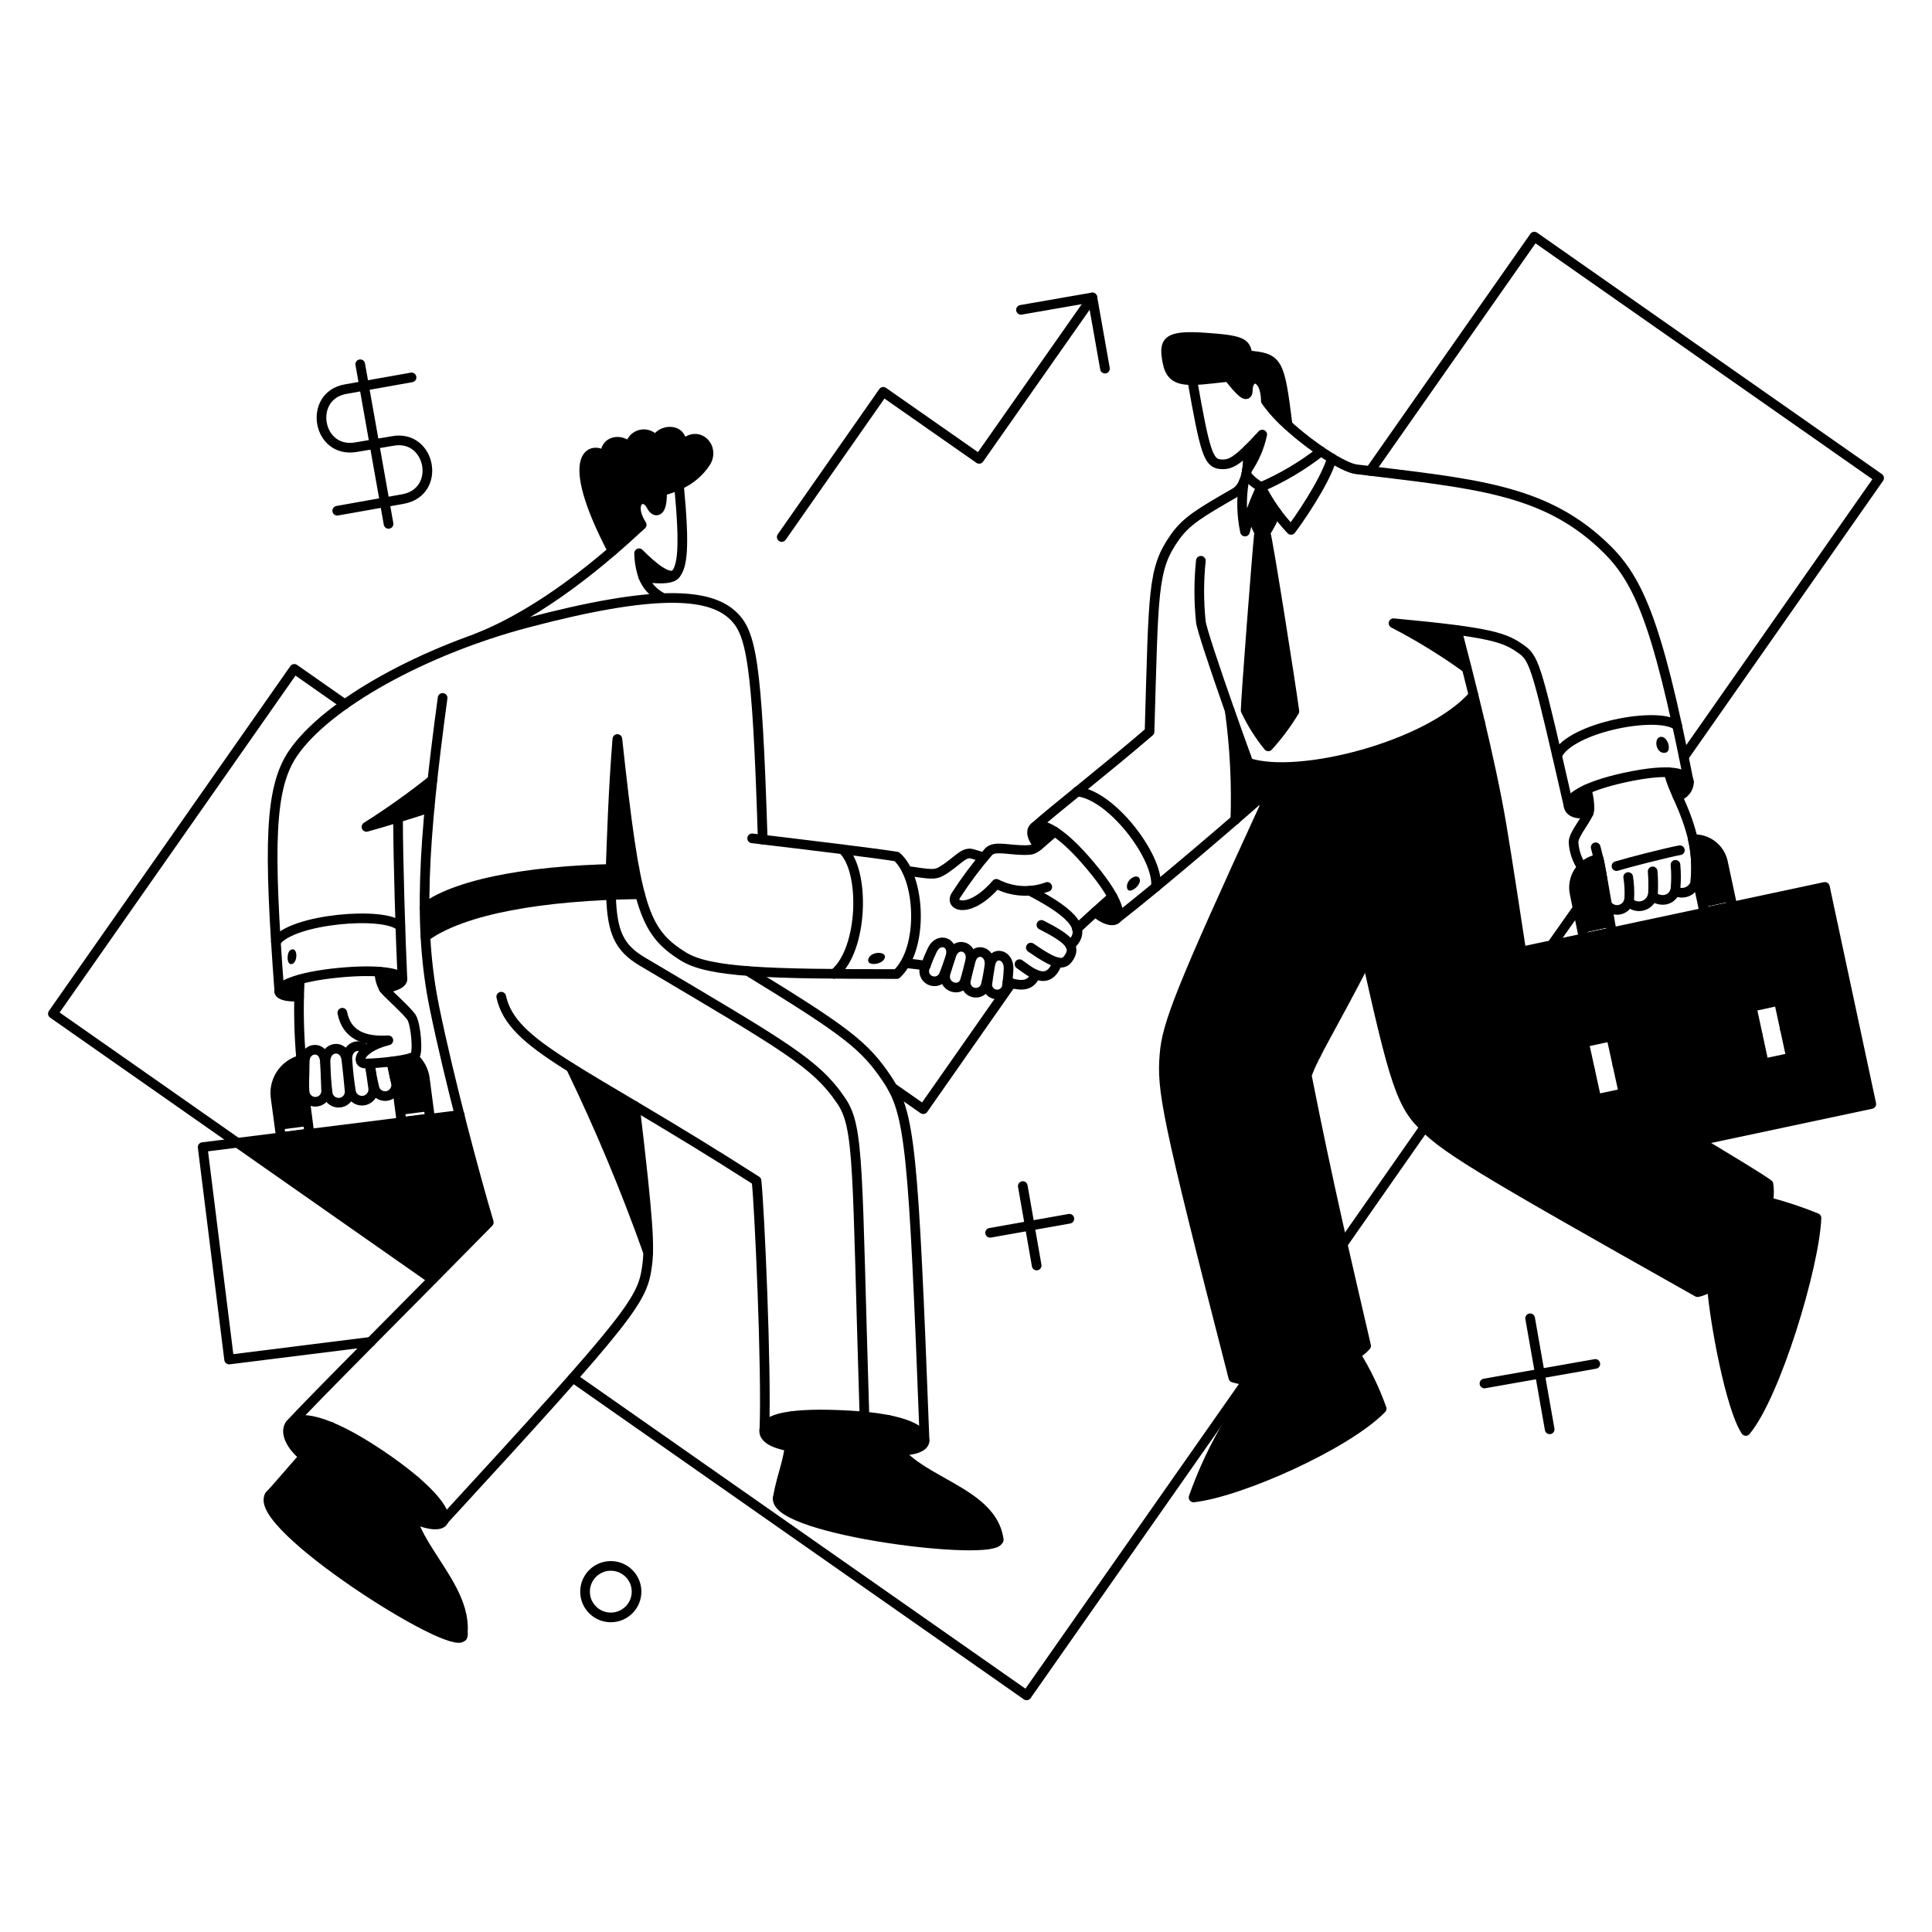 <svg xmlns="http://www.w3.org/2000/svg" fill="none" viewBox="-0.5 -0.5 200 200" id="Business-Deal--Streamline-Bangalore"><desc>Business Deal Streamline Illustration: https://streamlinehq.com</desc><g id="Business-Business-deal-01"><g id="color 2"><path id="Vector" fill="#000000" d="M42.142 156.631c-0.209 -0.628 -0.289 -1.293 -0.233 -1.952 0.055 -0.66 0.244 -1.301 0.555 -1.886 -2.634 -2.252 -5.567 -4.128 -8.715 -5.577 -2.288 2.394 -5.14 5.837 -6.239 6.995 1.89 -1.248 19.226 11.173 19.907 14.273 0.321 -4.273 -4.077 -8.098 -5.274 -11.853Z" stroke-width="1"></path><path id="Vector_2" fill="#000000" d="M92.505 149.655c-0.754 -0.889 -1.139 -2.032 -1.078 -3.195 -3.267 -0.541 -6.588 -0.676 -9.887 -0.398 -0.042 1.057 -0.142 2.111 -0.298 3.157 -0.359 2.288 -0.87 3.195 -1.229 5.331 0.548 -2.061 21.835 1.758 22.818 4.14 -0.76 -4.574 -7.623 -5.708 -10.326 -9.036Z" stroke-width="1"></path><path id="Vector_3" fill="#000000" d="M182.569 122.091c-1.115 -0.796 -3.781 -2.42 -7.263 -4.499l-16.219 3.422 -4.762 -22.44 2.666 -0.567c-2.095 -14.052 -2.499 -16.256 -4.273 -23.745 -5.16 5.504 -17.638 8.328 -23.007 6.825 0.141 0.424 0.246 0.697 0.718 1.834 -8.756 19.113 -10.114 22.61 -10.379 25.749 -0.298 3.682 0.095 6.144 7.127 33.462 4.279 1.194 11.43 -0.818 13.763 -3.289 -1.966 -8.488 -3.97 -16.939 -6.144 -27.998 0.268 -0.738 0.584 -1.458 0.945 -2.155 1.906 -5.554 3.137 -11.318 3.668 -17.166 3.51 15.91 4.542 21.332 6.957 24.028 2.439 2.703 5.273 4.424 28.868 17.711 3.538 -0.916 7.946 -7.244 7.335 -11.17Z" stroke-width="1"></path><path id="Vector_4" fill="#000000" d="M47.076 114.908c-11.476 1.416 -13.234 1.619 -23.007 2.892L44.26 131.937c0.872 -0.882 4.96 -5.019 5.823 -5.917 -0.458 -1.446 -2.279 -8.205 -3.006 -11.112Z" stroke-width="1"></path><path id="Vector_5" fill="#000000" d="M30.988 112.696c0 -0.011 0.038 -3.554 0.038 -3.554 -0.912 0.133 -1.735 0.617 -2.296 1.347 -0.561 0.73 -0.816 1.651 -0.709 2.566l0.473 3.383 2.949 -0.378 -0.454 -3.364Z" stroke-width="1"></path><path id="Vector_6" fill="#000000" d="M43.482 111.164c-0.109 -0.861 -0.535 -1.649 -1.194 -2.212 -0.732 0.259 -1.495 0.424 -2.269 0.492 0.16 0.697 0.211 0.943 0.378 1.777 0.155 0.155 0.108 0.121 0.586 3.682l2.949 -0.378 -0.451 -3.36Z" stroke-width="1"></path></g><g id="color 1"><path id="Vector_7" fill="#000000" d="M182.55 123.944c-0.789 3.533 -2.883 6.639 -5.861 8.696 0.298 3.857 1.947 12.647 3.516 15.011 3.085 -3.686 7.108 -16.958 7.316 -22.043 -1.613 -0.679 -3.276 -1.235 -4.972 -1.664Z" stroke-width="1"></path><path id="Vector_8" fill="#000000" d="M139.862 139.749c-3.094 1.832 -6.632 2.779 -10.228 2.741 -2.833 3.626 -5.05 7.693 -6.56 12.04 4.876 -0.548 15.842 -5.464 19.472 -9.188 -0.695 -1.954 -1.594 -3.829 -2.685 -5.593Z" stroke-width="1"></path><path id="Vector_9" fill="#000000" d="M46.418 168.982C42.207 167.956 25.77 157.104 27.377 154.325c1.448 -1.737 17.777 10 19.817 13.666 0.466 0.844 0.231 1.238 -0.777 0.991Z" stroke-width="1"></path><path id="Vector_10" fill="#000000" d="M93.551 155.4c-5.95 -1.237 -12.686 -1.958 -13.459 -0.957 -1.656 2.141 10.259 4.179 12.95 4.528 4.448 0.583 8.57 0.734 9.6 0.21 2.12 -1.076 -6.618 -3.265 -9.09 -3.781Z" stroke-width="1"></path><path id="Vector_11" fill="#000000" d="M95.209 148.596c-0.038 -0.681 -0.945 -1.55 -3.762 -2.117 -0.071 1.165 0.316 2.311 1.078 3.195 1.909 0 2.722 -0.51 2.685 -1.078Z" stroke-width="1"></path><path id="Vector_12" fill="#000000" d="M78.629 147.538c-0.076 0.813 0.889 1.38 2.628 1.701 0.151 -1.059 0.246 -2.098 0.298 -3.157 -2 0.246 -2.851 0.78 -2.926 1.456Z" stroke-width="1"></path><path id="Vector_13" fill="#000000" d="M33.748 147.197c-0.813 0.832 -1.791 1.947 -2.779 3.063 -1.475 -1.21 -1.99 -2.571 -1.456 -3.289l0.113 -0.132c0.548 -0.51 1.89 -0.567 4.121 0.359Z" stroke-width="1"></path><path id="Vector_14" fill="#000000" d="M42.486 152.793c2.344 2.004 3.236 3.482 2.93 4.121 -0.262 0.549 -1.399 0.529 -3.271 -0.284 -0.218 -0.628 -0.3 -1.294 -0.241 -1.955 0.059 -0.662 0.257 -1.303 0.581 -1.883Z" stroke-width="1"></path><path id="Vector_15" fill="#000000" d="M130.046 82.013c-1.236 -3.457 -0.127 -0.07 -3.271 -8.961 0.514 3.745 0.71 7.527 0.586 11.305 1.138 -0.964 2.065 -1.796 2.685 -2.344Z" stroke-width="1"></path><path id="Vector_16" fill="#000000" d="M152.036 71.483c-4.632 5.273 -18.109 8.696 -23.329 6.976 0.359 0.983 0.697 1.89 0.983 2.647 5.484 1.535 17.935 -1.433 23.007 -6.844 -0.226 -0.945 -0.434 -1.89 -0.662 -2.779Z" stroke-width="1"></path><path id="Vector_17" fill="#000000" d="M139.408 91.522c-0.53 5.848 -1.761 11.612 -3.668 17.166 0.983 -1.947 2.628 -4.745 5.273 -9.887l-1.606 -7.278Z" stroke-width="1"></path><path id="Vector_18" fill="#000000" d="M173.154 81.918c-0.374 -0.791 -0.679 -1.613 -0.907 -2.458 1.144 0.049 1.753 0.33 1.99 0.697 0.435 0.667 -0.247 1.49 -1.083 1.761Z" stroke-width="1"></path><path id="Vector_19" fill="#000000" d="M163.739 81.219c-1.361 0.624 -1.89 1.248 -1.872 1.701 0.057 0.586 0.775 0.964 2.08 0.737 0.304 -0.608 -0.084 -1.769 -0.208 -2.439Z" stroke-width="1"></path><path id="Vector_20" fill="#000000" d="M150.317 64.696c-1.645 -0.227 -3.762 -0.454 -6.541 -0.718 2.633 1.36 5.16 2.915 7.562 4.651 -0.396 -1.55 -0.756 -2.911 -1.021 -3.932Z" stroke-width="1"></path><path id="Vector_21" fill="#000000" d="M130.146 44.486c-0.357 1.273 -0.894 2.489 -1.592 3.611 0.038 -0.529 0.038 -1.194 0.095 -2.023 0.419 -0.435 0.91 -0.964 1.497 -1.588Z" stroke-width="1"></path><path id="Vector_22" fill="#000000" d="M128.633 36.282c-0.113 -1.323 -0.548 -1.592 -4.367 -1.834 -4.046 -0.284 -4.348 0.378 -3.932 2.533 0.284 1.456 1.04 1.872 2.571 1.872 0.945 0 2.189 -0.17 3.762 -0.34 1.21 1.531 2.004 2.325 2.004 1.399 0 -1.758 1.834 -1.72 1.872 1.095 0.681 0.697 1.437 1.531 2.25 2.344 -0.832 -6.69 -1.002 -6.785 -4.159 -7.068Z" stroke-width="1"></path><path id="Vector_23" fill="#000000" d="M130.485 54.62c0.45 -0.669 0.824 -1.385 1.115 -2.136 -0.567 -0.813 -1.078 -1.664 -1.592 -2.552 -0.34 0.796 -0.697 1.607 -1.002 2.401 0.148 0.792 0.416 1.557 0.796 2.269 -0.227 2.136 -1.399 17.43 -1.399 18.432 0.638 1.326 1.424 2.576 2.344 3.724 1.026 -1.117 1.937 -2.333 2.722 -3.63 -0.376 -2.836 -2.683 -17.487 -2.985 -18.508Z" stroke-width="1"></path><path id="Vector_24" fill="#000000" d="M106.646 85.057c0.341 -0.244 1.04 -0.132 2.042 0.529 -0.851 0.718 -1.342 1.153 -1.701 1.456 -0.775 -0.964 -0.793 -1.662 -0.34 -1.985Z" stroke-width="1"></path><path id="Vector_25" fill="#000000" d="M114.681 92.316c0.586 1.095 0.697 1.815 0.492 2.174 -0.014 0.039 -0.041 0.072 -0.076 0.095 -0.34 0.359 -1.229 0.17 -2.212 -0.681 0.699 -0.624 1.796 -1.588 1.796 -1.588Z" stroke-width="1"></path><path id="Vector_26" fill="#000000" d="M30.535 100.899c-0.038 0.548 -0.057 1.153 -0.057 1.777 -1.38 0.057 -2.032 -0.188 -2.061 -0.548 -0.027 -0.339 0.662 -0.832 2.117 -1.229Z" stroke-width="1"></path><path id="Vector_27" fill="#000000" d="M41.159 100.861c0.057 0.34 -0.435 0.756 -1.928 0.983 -0.312 -0.525 -0.463 -1.129 -0.435 -1.739 1.512 0.092 2.306 0.416 2.363 0.756Z" stroke-width="1"></path><path id="Vector_28" fill="#000000" d="M63.429 75.982c-0.434 5.304 -0.588 10.922 -0.697 13.479 -8.639 0.208 -15.935 1.55 -19.281 4.008 0.019 1.021 0.038 2.023 0.095 2.985 5.03 -3.644 16.003 -4.271 22.232 -4.386 -1.018 -3.771 -1.794 -10.959 -2.349 -16.086Z" stroke-width="1"></path><path id="Vector_29" fill="#000000" d="M44.26 80.236c-0.113 0.983 -0.208 1.947 -0.284 2.874 -0.907 0.298 -2.098 0.68 -3.271 1.04 -1.229 0.377 -2.439 0.718 -3.271 0.964 2.356 -1.509 4.634 -3.137 6.825 -4.877Z" stroke-width="1"></path><path id="Vector_30" fill="#000000" d="M69.573 58.76c-0.06 0.095 -0.13 0.184 -0.208 0.265 -0.464 0.483 -1.942 0.417 -3.266 0.209 -0.283 -0.79 -0.438 -1.62 -0.459 -2.459 1.626 1.626 3.289 2.911 3.932 1.985Z" stroke-width="1"></path><path id="Vector_31" fill="#000000" d="M70.065 45.64c0.113 -2.08 -2.477 -1.664 -2.687 -0.492 -0.156 -0.273 -0.397 -0.488 -0.686 -0.611 -0.289 -0.123 -0.611 -0.148 -0.916 -0.071s-0.576 0.252 -0.772 0.498c-0.196 0.246 -0.306 0.55 -0.313 0.864 -0.926 -1.095 -2.817 -0.697 -2.495 0.964 -1.304 -1.267 -4.651 -0.51 0.697 9.717 1.115 -0.945 2.136 -1.872 3.025 -2.703 -1.512 -2.363 0.227 -3.482 1.002 -1.947 0.416 0.813 1.194 0.737 1.095 -1.55 0.611 -0.158 1.206 -0.373 1.777 -0.643 1.127 -0.498 2.086 -1.313 2.76 -2.344 0.992 -1.588 -0.917 -3.479 -2.487 -1.683Z" stroke-width="1"></path><path id="Vector_32" fill="#000000" d="M65.225 114.019c1.153 9.623 1.437 13.158 1.38 15.162 -2.308 -6.522 -4.979 -12.91 -8 -19.134 1.818 1.136 4.011 2.422 6.62 3.972Z" stroke-width="1"></path><path id="Vector_33" fill="#000000" d="m175.082 89.934 0.734 3.496 2.911 -0.624 -0.87 -4.065c-0.152 -0.701 -0.551 -1.325 -1.123 -1.758s-1.28 -0.648 -1.996 -0.605c0.262 1.166 0.376 2.36 0.343 3.555Z" stroke-width="1"></path><path id="Vector_34" fill="#000000" d="m165.006 88.422 -0.189 0.038c-0.386 0.079 -0.753 0.234 -1.08 0.456 -0.325 0.222 -0.604 0.507 -0.819 0.838 -0.214 0.331 -0.361 0.701 -0.431 1.089 -0.071 0.388 -0.063 0.786 0.023 1.171l0.832 4.065 2.911 -0.624c-0.034 -0.162 -1.136 -6.7 -1.248 -7.033Z" stroke-width="1"></path><path id="Vector_35" stroke="#000000" stroke-linejoin="round" d="m175.082 89.934 0.849 4.024 2.911 -0.624 -0.984 -4.593c-0.152 -0.701 -0.551 -1.325 -1.123 -1.758s-1.28 -0.648 -1.996 -0.605c0.262 1.166 0.376 2.36 0.343 3.555Z" stroke-width="1"></path><path id="Vector_36" stroke="#000000" stroke-linejoin="round" d="m165.006 88.422 -0.189 0.038c-0.386 0.079 -0.753 0.234 -1.08 0.456 -0.325 0.222 -0.604 0.507 -0.819 0.838 -0.214 0.331 -0.361 0.701 -0.431 1.089 -0.071 0.388 -0.063 0.786 0.023 1.171l0.935 4.615 2.911 -0.624c-0.034 -0.162 -1.24 -7.251 -1.351 -7.583Z" stroke-width="1"></path><path id="Vector_37" fill="#000000" d="M29.608 97.817c0.737 -0.339 0.737 1.286 0.132 1.475 -0.605 0.189 -0.587 -1.266 -0.132 -1.475Z" stroke-width="1"></path><path id="Vector_38" fill="#000000" d="M89.443 98.649c0.384 -0.734 1.944 -0.645 1.626 0.076 -0.318 0.72 -2.091 0.817 -1.626 -0.076Z" stroke-width="1"></path><path id="Vector_39" fill="#000000" d="M116.174 91.428c0.151 0.775 1.542 -0.298 1.304 -0.945 -0.238 -0.647 -1.475 0.076 -1.304 0.945Z" stroke-width="1"></path><path id="Vector_40" fill="#000000" d="M171.471 75.774c0.737 -0.009 1.194 1.683 0.284 1.664 -0.91 -0.019 -1.078 -1.655 -0.284 -1.664Z" stroke-width="1"></path><path id="Vector_41" fill="#000000" d="m188.694 92.634 0.189 12.438c0.002 0.062 -0.018 0.121 -0.056 0.17 -0.038 0.048 -0.093 0.082 -0.152 0.095l-4.348 0.926 0.586 2.722 -2.817 0.605 -0.586 -2.722 -14.519 3.085 0.586 2.722 -2.817 0.605 -0.585 -2.72 -4.348 0.926c-0.059 0.008 -0.119 -0.003 -0.172 -0.03 -0.054 -0.027 -0.098 -0.07 -0.126 -0.121l-4.876 -11.443 4.478 21.136 34.086 -7.241 -4.522 -21.153Z" stroke-width="1"></path><path id="Vector_42" fill="#000000" d="m188.146 91.371 -33.556 7.146 5.293 12.421 4.159 -0.889 -0.567 -2.647 2.817 -0.605 0.567 2.647 14.519 -3.082 -0.548 -2.647 2.817 -0.605 0.567 2.647 4.14 -0.87 -0.208 -13.517Z" stroke-width="1"></path><path id="Vector_43" stroke="#000000" stroke-linecap="round" stroke-linejoin="round" d="m159.13 121.028 -4.801 -22.457 34.081 -7.26 4.806 22.476 -34.086 7.241Z" stroke-width="1"></path></g><g id="outlines"><path id="Vector_44" stroke="#000000" stroke-linecap="round" stroke-linejoin="round" d="m160.14 97.319 2.672 -3.792" stroke-width="1"></path><path id="Vector_45" stroke="#000000" stroke-linecap="round" stroke-linejoin="round" d="M173.816 77.854 194.025 48.986l-35.693 -24.992 -16.996 24.255" stroke-width="1"></path><path id="Vector_46" stroke="#000000" stroke-linecap="round" stroke-linejoin="round" d="m138.501 128.292 8.469 -12.118" stroke-width="1"></path><path id="Vector_47" stroke="#000000" stroke-linecap="round" stroke-linejoin="round" d="m58.816 142.131 46.96 32.876 22.837 -32.592" stroke-width="1"></path><path id="Vector_48" stroke="#000000" stroke-linecap="round" stroke-linejoin="round" d="m35.204 72.409 -5.237 -3.668L4.975 104.434l39.285 27.507" stroke-width="1"></path><path id="Vector_49" stroke="#000000" stroke-linecap="round" stroke-linejoin="round" d="m104.207 101.277 -9.131 13.044 -3.195 -2.231" stroke-width="1"></path><path id="Vector_50" stroke="#000000" stroke-linecap="round" stroke-linejoin="round" d="m80.425 55.092 10.511 -15.029 9.925 6.938 11.721 -16.712" stroke-width="1"></path><path id="Vector_51" stroke="#000000" stroke-linecap="round" stroke-linejoin="round" d="m105.19 31.574 7.392 -1.286 1.304 7.373" stroke-width="1"></path><path id="Vector_52" stroke="#000000" stroke-linecap="round" stroke-linejoin="round" d="m34.41 52.37 6.806 -1.21c4.051 -0.736 2.891 -6.73 -1.059 -6.012l-3.8 0.643c-4.047 0.69 -5.014 -5.337 -1.059 -6.012l6.806 -1.21" stroke-width="1"></path><path id="Vector_53" stroke="#000000" stroke-linecap="round" stroke-linejoin="round" d="m36.792 37.208 2.93 16.523" stroke-width="1"></path><path id="Vector_54" stroke="#000000" stroke-linecap="round" stroke-linejoin="round" d="m101.995 127.12 8.205 -1.456" stroke-width="1"></path><path id="Vector_55" stroke="#000000" stroke-linecap="round" stroke-linejoin="round" d="m105.379 122.281 1.437 8.224" stroke-width="1"></path><path id="Vector_56" stroke="#000000" stroke-linecap="round" stroke-linejoin="round" d="m153.171 142.717 11.475 -2.023" stroke-width="1"></path><path id="Vector_57" stroke="#000000" stroke-linecap="round" stroke-linejoin="round" d="m157.898 135.968 2.023 11.494" stroke-width="1"></path><path id="Vector_58" stroke="#000000" stroke-linecap="round" stroke-linejoin="round" d="M62.73 166.934c1.472 0 2.666 -1.193 2.666 -2.666 0 -1.473 -1.193 -2.666 -2.666 -2.666 -1.472 0 -2.666 1.193 -2.666 2.666 0 1.473 1.193 2.666 2.666 2.666Z" stroke-width="1"></path><path id="Vector_59" stroke="#000000" stroke-linecap="round" stroke-linejoin="round" d="m37.889 138.404 -14.67 1.834 -2.741 -21.989 26.618 -3.326" stroke-width="1"></path><path id="Vector_60" stroke="#000000" stroke-linecap="round" stroke-linejoin="round" d="M69.783 49.701c1.144 -0.495 2.116 -1.316 2.796 -2.36 0.964 -1.592 -0.907 -3.497 -2.495 -1.683 0.113 -2.098 -2.458 -1.664 -2.687 -0.492 -0.157 -0.271 -0.398 -0.483 -0.687 -0.605 -0.289 -0.122 -0.609 -0.146 -0.913 -0.069 -0.304 0.077 -0.574 0.251 -0.77 0.495 -0.196 0.244 -0.307 0.546 -0.316 0.859 -0.926 -1.095 -2.817 -0.697 -2.495 0.964 -1.304 -1.267 -4.651 -0.51 0.697 9.717" stroke-width="1"></path><path id="Vector_61" stroke="#000000" stroke-linecap="round" stroke-linejoin="round" d="M66.1 59.233c-0.278 -0.791 -0.426 -1.621 -0.44 -2.459 1.492 1.507 3.044 2.738 3.775 2.172" stroke-width="1"></path><path id="Vector_62" stroke="#000000" stroke-linecap="round" stroke-linejoin="round" d="M45.318 71.747c-2.061 15.2 -2.523 23.822 -0.851 32.025 1.523 7.469 4.235 17.563 5.634 22.27 -6.503 6.636 -19.245 19.359 -20.588 20.947" stroke-width="1"></path><path id="Vector_63" stroke="#000000" stroke-linecap="round" stroke-linejoin="round" d="M30.969 150.279c-1.475 -1.21 -1.982 -2.568 -1.456 -3.289 0.742 -1.017 3.651 -0.741 9.339 3.085 5.031 3.383 7 5.938 6.56 6.865 -0.262 0.549 -1.399 0.529 -3.271 -0.284" stroke-width="1"></path><path id="Vector_64" stroke="#000000" stroke-linecap="round" stroke-linejoin="round" d="M81.238 149.239c-1.739 -0.321 -2.712 -0.89 -2.628 -1.701 0.12 -1.154 2.533 -1.873 8.866 -1.512 5.97 0.339 7.662 1.625 7.732 2.571 0.042 0.567 -0.775 1.078 -2.703 1.078" stroke-width="1"></path><path id="Vector_65" stroke="#000000" stroke-linecap="round" stroke-linejoin="round" d="M45.394 156.911c19.756 -21.476 20.616 -22.857 21.094 -26.391 0.26 -1.91 0.189 -4.31 -1.267 -16.523" stroke-width="1"></path><path id="Vector_66" stroke="#000000" stroke-linecap="round" stroke-linejoin="round" d="M27.396 154.343c1.211 -2.08 21.363 12.477 19.964 14.576 -1.093 1.645 -21.759 -11.493 -19.964 -14.576Z" stroke-width="1"></path><path id="Vector_67" stroke="#000000" stroke-linecap="round" stroke-linejoin="round" d="M80.009 154.608c0.184 -2.269 23.195 1.928 22.856 4.291 -0.266 1.853 -23.128 -0.946 -22.856 -4.291Z" stroke-width="1"></path><path id="Vector_68" stroke="#000000" stroke-linecap="round" stroke-linejoin="round" d="M33.748 147.197c-2.023 2.098 -5.256 5.97 -6.352 7.127" stroke-width="1"></path><path id="Vector_69" stroke="#000000" stroke-linecap="round" stroke-linejoin="round" d="M42.486 152.793c-2.892 5.237 5.785 10.209 4.876 16.126" stroke-width="1"></path><path id="Vector_70" stroke="#000000" stroke-linecap="round" stroke-linejoin="round" d="M80.009 154.608c0.492 -2.968 1.286 -3.554 1.55 -8.526" stroke-width="1"></path><path id="Vector_71" stroke="#000000" stroke-linecap="round" stroke-linejoin="round" d="M91.446 146.479c-0.298 6.22 10.681 6.428 11.438 12.421" stroke-width="1"></path><path id="Vector_72" stroke="#000000" stroke-linecap="round" stroke-linejoin="round" d="M78.629 147.538c0.246 -6.239 -0.51 -23.064 -0.813 -25.805 -18.262 -11.702 -25.295 -13.895 -26.429 -19.056" stroke-width="1"></path><path id="Vector_73" stroke="#000000" stroke-linecap="round" stroke-linejoin="round" d="M95.209 148.596c-1.153 -30.324 -1.492 -33.839 -3.876 -37.394 -2.327 -3.478 -4.254 -4.953 -14.406 -11.173" stroke-width="1"></path><path id="Vector_74" stroke="#000000" stroke-linecap="round" stroke-linejoin="round" d="M28.417 102.128C27.283 86.985 27.397 81.093 29.816 77.511c3.482 -5.141 13.593 -10.72 24.236 -13.532 13.366 -3.536 18.792 -3.044 21.23 -0.851 1.99 1.797 2.587 4.615 3.176 23.288 3.658 0.433 12.157 1.458 13.876 1.761 2.439 2.136 2.855 9.453 0 12.156 -13.347 0 -19.436 -0.148 -22.119 -1.834 -4.143 -2.604 -4.915 -5.085 -6.806 -22.497 -0.434 5.294 -0.604 10.888 -0.697 13.452" stroke-width="1"></path><path id="Vector_75" stroke="#000000" stroke-linecap="round" stroke-linejoin="round" d="m77.362 86.285 1.095 0.129" stroke-width="1"></path><path id="Vector_76" stroke="#000000" stroke-linecap="round" stroke-linejoin="round" d="M30.459 102.676c-1.38 0.038 -2.025 -0.189 -2.061 -0.548 -0.059 -0.586 1.909 -1.517 6.125 -1.928 4.31 -0.421 6.522 0.076 6.617 0.643 0.057 0.34 -0.435 0.756 -1.928 0.983" stroke-width="1"></path><path id="Vector_77" stroke="#000000" stroke-linecap="round" stroke-linejoin="round" d="M43.979 83.109c-1.872 0.624 -4.934 1.55 -6.541 1.99 2.363 -1.492 4.641 -3.114 6.825 -4.859" stroke-width="1"></path><path id="Vector_78" stroke="#000000" stroke-linecap="round" stroke-linejoin="round" d="M41.159 100.861c-0.189 -3.97 -0.454 -12.421 -0.454 -16.716" stroke-width="1"></path><path id="Vector_79" stroke="#000000" stroke-linecap="round" stroke-linejoin="round" d="M28.059 96.986c1.645 -2.363 11.286 -3.195 12.874 -1.592" stroke-width="1"></path><path id="Vector_80" stroke="#000000" stroke-linecap="round" stroke-linejoin="round" d="M86.72 87.42c2.382 2.174 2.155 10.436 -0.87 12.893" stroke-width="1"></path><path id="Vector_81" stroke="#000000" stroke-linecap="round" stroke-linejoin="round" d="M43.541 96.456c3.893 -2.816 12.055 -4.253 22.221 -4.386" stroke-width="1"></path><path id="Vector_82" stroke="#000000" stroke-linecap="round" stroke-linejoin="round" d="M43.447 93.469c3.647 -2.687 12.04 -4.045 21.728 -4.046" stroke-width="1"></path><path id="Vector_83" stroke="#000000" stroke-linecap="round" stroke-linejoin="round" d="M38.796 100.086c-0.031 0.683 0.169 1.355 0.567 1.909 0.298 0.378 2.288 2.152 2.722 2.798 0.478 0.715 0.718 3.724 0.34 4.046 -0.492 0.417 -3.8 0.756 -5.123 0.756 -0.945 0 -0.718 -1.607 2.401 -2.401 -2.587 0.151 -4.329 -0.605 -4.764 -2.855" stroke-width="1"></path><path id="Vector_84" stroke="#000000" stroke-linecap="round" stroke-linejoin="round" d="M30.535 100.899c-0.151 2.779 -0.101 5.565 0.151 8.337" stroke-width="1"></path><path id="Vector_85" stroke="#000000" stroke-linecap="round" stroke-linejoin="round" d="M33.2 109.482c-0.1 -1.72 1.95 -1.947 2.155 -0.298 0.153 1.229 0.229 2.098 0.321 3.085 0.063 0.298 0.004 0.609 -0.162 0.865 -0.167 0.255 -0.428 0.434 -0.726 0.497s-0.609 0.004 -0.865 -0.162c-0.255 -0.167 -0.434 -0.428 -0.497 -0.726 -0.131 -1.082 -0.207 -2.169 -0.227 -3.259v0Z" stroke-width="1"></path><path id="Vector_86" stroke="#000000" stroke-linecap="round" stroke-linejoin="round" d="M40.025 109.406c0.17 0.796 0.307 1.436 0.454 2.136 0.069 0.284 0.029 0.583 -0.114 0.837 -0.143 0.255 -0.377 0.446 -0.655 0.534 -0.278 0.089 -0.579 0.068 -0.843 -0.058 -0.264 -0.124 -0.47 -0.345 -0.577 -0.617 -0.221 -0.871 -0.385 -1.755 -0.492 -2.647" stroke-width="1"></path><path id="Vector_87" stroke="#000000" stroke-linecap="round" stroke-linejoin="round" d="M31.026 109.482c0 -1.664 1.99 -1.777 2.098 -0.17 0.08 1.194 0.1 2.042 0.132 2.985 0.036 0.29 -0.041 0.581 -0.217 0.814 -0.176 0.233 -0.435 0.388 -0.723 0.432 -0.288 0.045 -0.582 -0.025 -0.82 -0.194 -0.237 -0.169 -0.399 -0.425 -0.452 -0.711 -0.094 -0.792 -0.019 -1.643 -0.019 -3.155Z" stroke-width="1"></path><path id="Vector_88" stroke="#000000" stroke-linecap="round" stroke-linejoin="round" d="M37.756 109.595c0.151 0.907 0.249 1.626 0.359 2.42 0.067 0.298 0.016 0.609 -0.143 0.869s-0.412 0.448 -0.707 0.523c-0.295 0.077 -0.608 0.035 -0.872 -0.115 -0.265 -0.15 -0.46 -0.398 -0.546 -0.691 -0.181 -1.095 -0.307 -2.2 -0.378 -3.308 -0.153 -1.475 1.286 -1.928 1.928 -1.059" stroke-width="1"></path><path id="Vector_89" stroke="#000000" stroke-linecap="round" stroke-linejoin="round" d="M101.92 99.5c0.223 -1.57 -1.539 -2.025 -1.928 -0.548 -0.154 0.585 -0.358 1.38 -0.492 1.99 -0.07 0.269 -0.031 0.555 0.107 0.796 0.139 0.241 0.367 0.417 0.635 0.492 0.268 0.075 0.554 0.041 0.797 -0.095 0.243 -0.134 0.424 -0.359 0.502 -0.626 0.16 -0.663 0.287 -1.333 0.378 -2.009v0Z" stroke-width="1"></path><path id="Vector_90" stroke="#000000" stroke-linecap="round" stroke-linejoin="round" d="M99.916 99.027c0.407 -1.562 -1.444 -2.138 -1.928 -0.662 -0.192 0.585 -0.462 1.416 -0.586 1.834 -0.443 1.486 1.571 2.137 1.985 0.832 0.228 -0.718 0.406 -1.531 0.529 -2.004Z" stroke-width="1"></path><path id="Vector_91" stroke="#000000" stroke-linecap="round" stroke-linejoin="round" d="M97.874 98.574c0.477 -1.498 -1.168 -2.134 -1.853 -0.756 -0.188 0.379 -0.478 1.057 -0.737 1.739 -0.125 0.251 -0.146 0.541 -0.057 0.807s0.279 0.486 0.53 0.611c0.251 0.125 0.541 0.146 0.807 0.058 0.266 -0.089 0.486 -0.28 0.611 -0.53 0.203 -0.437 0.543 -1.439 0.699 -1.928Z" stroke-width="1"></path><path id="Vector_92" stroke="#000000" stroke-linecap="round" stroke-linejoin="round" d="M103.905 99.784c0.051 -1.531 -1.612 -1.89 -1.89 -0.435 -0.115 0.605 -0.289 1.791 -0.321 2.117 0.012 0.244 0.109 0.475 0.276 0.654 0.166 0.178 0.39 0.293 0.632 0.321 0.243 0.03 0.488 -0.028 0.692 -0.161 0.204 -0.133 0.354 -0.334 0.424 -0.568 0.1 -0.639 0.162 -1.283 0.189 -1.928Z" stroke-width="1"></path><path id="Vector_93" stroke="#000000" stroke-linecap="round" stroke-linejoin="round" d="M88.989 146.158c-0.796 -25.692 -0.51 -29.889 -2.382 -32.668 -2.648 -3.932 -5.828 -5.681 -20.606 -14.443 -2.421 -1.435 -3.138 -3.044 -3.252 -6.865" stroke-width="1"></path><path id="Vector_94" stroke="#000000" stroke-linecap="round" stroke-linejoin="round" d="M58.605 110.03c3.011 6.234 5.682 12.627 8 19.151" stroke-width="1"></path><path id="Vector_95" stroke="#000000" stroke-linecap="round" stroke-linejoin="round" d="M122.923 38.834c1.304 7.463 1.683 8.582 2.855 8.715 1.153 0.131 1.872 -0.34 4.386 -3.063 -0.282 1.307 -0.817 2.547 -1.576 3.648" stroke-width="1"></path><path id="Vector_96" stroke="#000000" stroke-linecap="round" stroke-linejoin="round" d="M128.633 36.282c-0.132 -1.304 -0.567 -1.569 -4.348 -1.834 -4.046 -0.284 -4.348 0.378 -3.932 2.533 0.435 2.363 2.174 1.985 6.314 1.531 1.21 1.531 2.004 2.344 2.004 1.399 0 -1.758 1.834 -1.72 1.872 1.095 0.652 0.913 1.408 1.748 2.251 2.487 -0.833 -6.7 -1.001 -6.928 -4.16 -7.212Z" stroke-width="1"></path><path id="Vector_97" stroke="#000000" stroke-linecap="round" stroke-linejoin="round" d="M128.635 46.079c0.128 1.692 -0.084 3.741 -1.306 4.438 -3.573 2.061 -5.008 2.893 -6.22 4.613 -2.321 3.292 -2.174 5.482 -2.609 20.115 -4.386 3.781 -9.851 8.035 -11.853 9.831" stroke-width="1"></path><path id="Vector_98" stroke="#000000" stroke-linecap="round" stroke-linejoin="round" d="M106.986 87.042c-0.796 -0.964 -0.796 -1.659 -0.34 -1.966 0.628 -0.428 2.436 0.267 5.199 3.422 2.965 3.383 3.718 5.328 3.327 6.012 -0.269 0.471 -1.229 0.34 -2.288 -0.586" stroke-width="1"></path><path id="Vector_99" stroke="#000000" stroke-linecap="round" stroke-linejoin="round" d="M163.966 83.658c-1.304 0.227 -2.03 -0.15 -2.08 -0.737 -0.066 -0.774 1.439 -1.977 5.804 -2.93 4.898 -1.069 6.551 -0.398 6.655 0.454 -0.005 0.344 -0.125 0.677 -0.341 0.944 -0.217 0.267 -0.517 0.454 -0.853 0.531" stroke-width="1"></path><path id="Vector_100" stroke="#000000" stroke-linecap="round" stroke-linejoin="round" d="M161.886 82.939c-3.157 -13.782 -3.482 -15.196 -4.783 -16.145 -1.781 -1.299 -3.025 -1.815 -13.347 -2.779 2.633 1.36 5.16 2.915 7.562 4.651" stroke-width="1"></path><path id="Vector_101" stroke="#000000" stroke-linecap="round" stroke-linejoin="round" d="M175.29 117.592c3.482 2.098 6.163 3.705 7.278 4.499 0.662 4.179 -4.197 10.511 -7.335 11.173 -23.593 -13.29 -26.427 -15.013 -28.868 -17.711 -2.323 -2.573 -3.138 -6.749 -6.976 -24.009 -0.837 -0.05 -1.661 -0.235 -2.439 -0.548" stroke-width="1"></path><path id="Vector_102" stroke="#000000" stroke-linecap="round" stroke-linejoin="round" d="M150.317 64.715c1.059 4.046 3.496 13.46 4.632 20.247 0.623 3.724 1.38 8.756 2.042 13.044" stroke-width="1"></path><path id="Vector_103" stroke="#000000" stroke-linecap="round" stroke-linejoin="round" d="M123.812 57.55c-0.218 2.099 -0.218 4.215 0 6.314 0.156 1.439 5.464 16.318 6.617 19.056 -8.756 19.075 -10.128 22.61 -10.379 25.73 -0.298 3.682 0.095 6.144 7.127 33.462 4.291 1.267 11.721 -1.002 13.744 -3.289 -1.966 -8.488 -3.97 -16.958 -6.144 -27.998 0.737 -2.117 2.439 -4.707 6.22 -12.04" stroke-width="1"></path><path id="Vector_104" stroke="#000000" stroke-linecap="round" stroke-linejoin="round" d="M182.55 123.925c1.699 0.441 3.367 0.996 4.991 1.664 -0.208 5.085 -4.235 18.357 -7.316 22.043 -1.569 -2.363 -3.214 -11.154 -3.516 -15.011" stroke-width="1"></path><path id="Vector_105" stroke="#000000" stroke-linecap="round" stroke-linejoin="round" d="M139.843 139.73c1.091 1.765 1.991 3.641 2.687 5.596 -3.63 3.724 -14.595 8.64 -19.472 9.188 1.53 -4.332 3.745 -8.392 6.56 -12.024" stroke-width="1"></path><path id="Vector_106" stroke="#000000" stroke-linecap="round" stroke-linejoin="round" d="M115.152 94.542c4.029 -3.123 12.32 -10.215 14.917 -12.548" stroke-width="1"></path><path id="Vector_107" stroke="#000000" stroke-linecap="round" stroke-linejoin="round" d="M110.994 81.446c3.535 0.284 8.526 6.844 8.167 9.868" stroke-width="1"></path><path id="Vector_108" stroke="#000000" stroke-linecap="round" stroke-linejoin="round" d="M160.692 77.703c1.335 -2.896 10.492 -4.652 12.429 -3.085" stroke-width="1"></path><path id="Vector_109" stroke="#000000" stroke-linecap="round" stroke-linejoin="round" d="M128.5 48.608c0.416 0.543 0.944 0.988 1.55 1.304 2.216 -0.961 4.299 -2.201 6.2 -3.69" stroke-width="1"></path><path id="Vector_110" stroke="#000000" stroke-linecap="round" stroke-linejoin="round" d="M137.386 46.944c-0.796 2.609 -3.573 6.541 -4.235 7.411 -1.238 -1.315 -2.283 -2.798 -3.104 -4.406 -0.708 1.465 -1.267 2.999 -1.664 4.577 -0.365 -1.724 -0.398 -3.501 -0.095 -5.237" stroke-width="1"></path><path id="Vector_111" stroke="#000000" stroke-linecap="round" stroke-linejoin="round" d="M129.051 52.337c0.151 0.792 0.419 1.556 0.796 2.269 -0.227 2.117 -1.399 17.413 -1.399 18.432 0.631 1.33 1.418 2.581 2.344 3.724 1.016 -1.12 1.921 -2.335 2.703 -3.63 -0.378 -2.836 -2.687 -17.487 -2.985 -18.507 0.435 -0.674 0.802 -1.389 1.095 -2.136" stroke-width="1"></path><path id="Vector_112" stroke="#000000" stroke-linecap="round" stroke-linejoin="round" d="M128.727 78.459c5.18 1.72 18.659 -1.701 23.31 -6.976" stroke-width="1"></path><path id="Vector_113" stroke="#000000" stroke-linecap="round" stroke-linejoin="round" d="M129.71 81.105c5.464 1.55 18.168 -1.492 23.007 -6.825" stroke-width="1"></path><path id="Vector_114" stroke="#000000" stroke-linecap="round" stroke-linejoin="round" d="M127.385 84.357c0.125 -3.778 -0.071 -7.56 -0.586 -11.305" stroke-width="1"></path><path id="Vector_115" stroke="#000000" stroke-linecap="round" stroke-linejoin="round" d="M139.39 91.503c-0.53 5.848 -1.761 11.612 -3.668 17.166" stroke-width="1"></path><path id="Vector_116" stroke="#000000" stroke-linecap="round" stroke-linejoin="round" d="M135.136 81.427c1.095 4.613 1.153 5.048 2.76 4.953" stroke-width="1"></path><path id="Vector_117" stroke="#000000" stroke-linecap="round" stroke-linejoin="round" d="M170.923 118.518c5.104 3.233 9.717 6.144 11.192 7.089" stroke-width="1"></path><path id="Vector_118" stroke="#000000" stroke-linecap="round" stroke-linejoin="round" d="M148.804 77.287c2.231 9.453 4.764 22.194 5.558 30.626 0.51 0.359 1.286 0.87 2.269 1.512" stroke-width="1"></path><path id="Vector_119" stroke="#000000" stroke-linecap="round" stroke-linejoin="round" d="M108.688 85.586c-1.834 1.531 -1.966 1.875 -2.76 1.909 -1.872 0.083 -3.455 -0.525 -4.102 0.189 -1.215 1.41 -2.333 2.901 -3.346 4.462 -0.816 1.194 1.418 2.023 4.159 -1.153 0.808 0.419 1.694 0.664 2.603 0.719 0.908 0.055 1.818 -0.08 2.671 -0.398" stroke-width="1"></path><path id="Vector_120" stroke="#000000" stroke-linecap="round" stroke-linejoin="round" d="M93.394 89.649c2.363 0.34 2.853 0.451 3.535 0.057 1.621 -0.934 2.288 -2.09 3.214 -1.815 0.379 0.11 0.756 0.227 1.153 0.359" stroke-width="1"></path><path id="Vector_121" stroke="#000000" stroke-linecap="round" stroke-linejoin="round" d="M114.662 92.316c-0.832 0.737 -2.836 2.514 -3.682 3.346" stroke-width="1"></path><path id="Vector_122" stroke="#000000" stroke-linecap="round" stroke-linejoin="round" d="M106.098 91.711c4.915 2.533 5.842 4.159 4.197 5.653" stroke-width="1"></path><path id="Vector_123" stroke="#000000" stroke-linecap="round" stroke-linejoin="round" d="M107.308 95.246c2.817 1.437 3.682 2.247 2.779 3.482 -0.512 0.697 -1.21 0.718 -3.876 -1.134" stroke-width="1"></path><path id="Vector_124" stroke="#000000" stroke-linecap="round" stroke-linejoin="round" d="M93.242 99.201c0.737 0.076 1.626 0.189 2.098 0.265" stroke-width="1"></path><path id="Vector_125" stroke="#000000" stroke-linecap="round" stroke-linejoin="round" d="M105.039 99.311c0.907 0.605 2.968 2.571 3.932 -0.208" stroke-width="1"></path><path id="Vector_126" stroke="#000000" stroke-linecap="round" stroke-linejoin="round" d="M103.791 101.183c0.832 0.208 2.344 0.737 2.892 -0.796" stroke-width="1"></path><path id="Vector_127" stroke="#000000" stroke-linecap="round" stroke-linejoin="round" d="M172.246 79.442c0.473 2.061 1.757 3.63 2.587 7.263 0.265 1.415 0.309 2.863 0.132 4.291 -0.077 0.192 -0.193 0.366 -0.342 0.51 -0.149 0.144 -0.326 0.254 -0.521 0.324s-0.403 0.097 -0.609 0.081c-0.206 -0.017 -0.407 -0.077 -0.588 -0.177" stroke-width="1"></path><path id="Vector_128" stroke="#000000" stroke-linecap="round" stroke-linejoin="round" d="M172.946 89.027c0.076 0.824 0.076 1.653 0 2.477 -0.095 0.871 -1.136 1.627 -2.388 0.796" stroke-width="1"></path><path id="Vector_129" stroke="#000000" stroke-linecap="round" stroke-linejoin="round" d="M170.583 89.707c0.06 0.748 0.073 1.5 0.038 2.25 -0.02 0.284 -0.122 0.555 -0.295 0.782 -0.172 0.226 -0.407 0.398 -0.675 0.493 -0.269 0.095 -0.558 0.11 -0.835 0.043 -0.277 -0.067 -0.527 -0.214 -0.721 -0.421" stroke-width="1"></path><path id="Vector_130" stroke="#000000" stroke-linecap="round" stroke-linejoin="round" d="M168.05 90.293c0.115 0.731 0.153 1.473 0.113 2.212 -0.02 0.321 -0.16 0.623 -0.394 0.844 -0.233 0.221 -0.542 0.346 -0.864 0.348 -0.321 0.002 -0.633 -0.117 -0.87 -0.335 -0.237 -0.218 -0.382 -0.517 -0.406 -0.838 -0.16 -1.795 -0.477 -3.572 -0.945 -5.312" stroke-width="1"></path><path id="Vector_131" stroke="#000000" stroke-linecap="round" stroke-linejoin="round" d="M163.739 81.219c0.215 0.678 0.315 1.387 0.298 2.098 -0.076 0.813 -1.645 2.458 -1.645 3.365 0.05 0.925 0.35 1.82 0.87 2.587" stroke-width="1"></path><path id="Vector_132" stroke="#000000" stroke-linecap="round" stroke-linejoin="round" d="M166.84 89.159c1.229 -0.378 5.293 -1.418 6.56 -1.645" stroke-width="1"></path><path id="Vector_133" stroke="#000000" stroke-linecap="round" stroke-linejoin="round" d="M67.929 61.292c-0.829 -0.454 -1.476 -1.182 -1.829 -2.06 1.321 0.207 2.813 0.282 3.266 -0.209 0.796 -0.831 1.04 -2.795 0.418 -9.323 -0.565 0.264 -1.155 0.474 -1.76 0.627 0.095 2.288 -0.683 2.364 -1.095 1.55 -0.778 -1.529 -2.514 -0.416 -1.002 1.947C62.014 57.463 55.72 62.861 48.855 65.571" stroke-width="1"></path><path id="Vector_134" stroke="#000000" stroke-linecap="round" stroke-linejoin="round" d="M174.324 80.444c-3.383 -17.222 -5.373 -21.249 -9.018 -24.614 -6.18 -5.728 -13.27 -6.278 -25.409 -7.751 -1.36 -0.177 -4.685 -2.368 -7.107 -4.584" stroke-width="1"></path><path id="Vector_135" stroke="#000000" stroke-linecap="round" stroke-linejoin="round" d="m166.925 109.707 14.519 -3.082" stroke-width="1"></path><path id="Vector_136" stroke="#000000" stroke-linecap="round" stroke-linejoin="round" d="m166.291 106.797 -2.817 0.605 1.286 5.877 2.817 -0.605 -1.286 -5.877Z" stroke-width="1"></path><path id="Vector_137" stroke="#000000" stroke-linecap="round" stroke-linejoin="round" d="m183.646 103.111 -2.817 0.605 1.267 5.874 2.817 -0.605 -1.267 -5.874Z" stroke-width="1"></path><path id="Vector_138" stroke="#000000" stroke-linecap="round" stroke-linejoin="round" d="m184.272 106.032 4.358 -0.931 -0.179 -13.598" stroke-width="1"></path><path id="Vector_139" stroke="#000000" stroke-linecap="round" stroke-linejoin="round" d="m164.1 110.324 -4.342 0.905 -5.39 -12.474" stroke-width="1"></path><path id="Vector_140" stroke="#000000" stroke-linejoin="round" d="M30.988 112.696c0 -0.011 0.038 -3.554 0.038 -3.554 -0.912 0.133 -1.735 0.617 -2.296 1.347 -0.561 0.73 -0.816 1.651 -0.709 2.566l0.558 4.151 2.949 -0.378 -0.539 -4.132Z" stroke-width="1"></path><path id="Vector_141" stroke="#000000" stroke-linejoin="round" d="M43.482 111.164c-0.109 -0.861 -0.535 -1.649 -1.194 -2.212 -0.732 0.259 -1.495 0.424 -2.269 0.492 0.16 0.697 0.211 0.943 0.378 1.777 0.155 0.155 0.194 0.865 0.671 4.425l2.949 -0.378 -0.536 -4.103Z" stroke-width="1"></path></g></g></svg>
